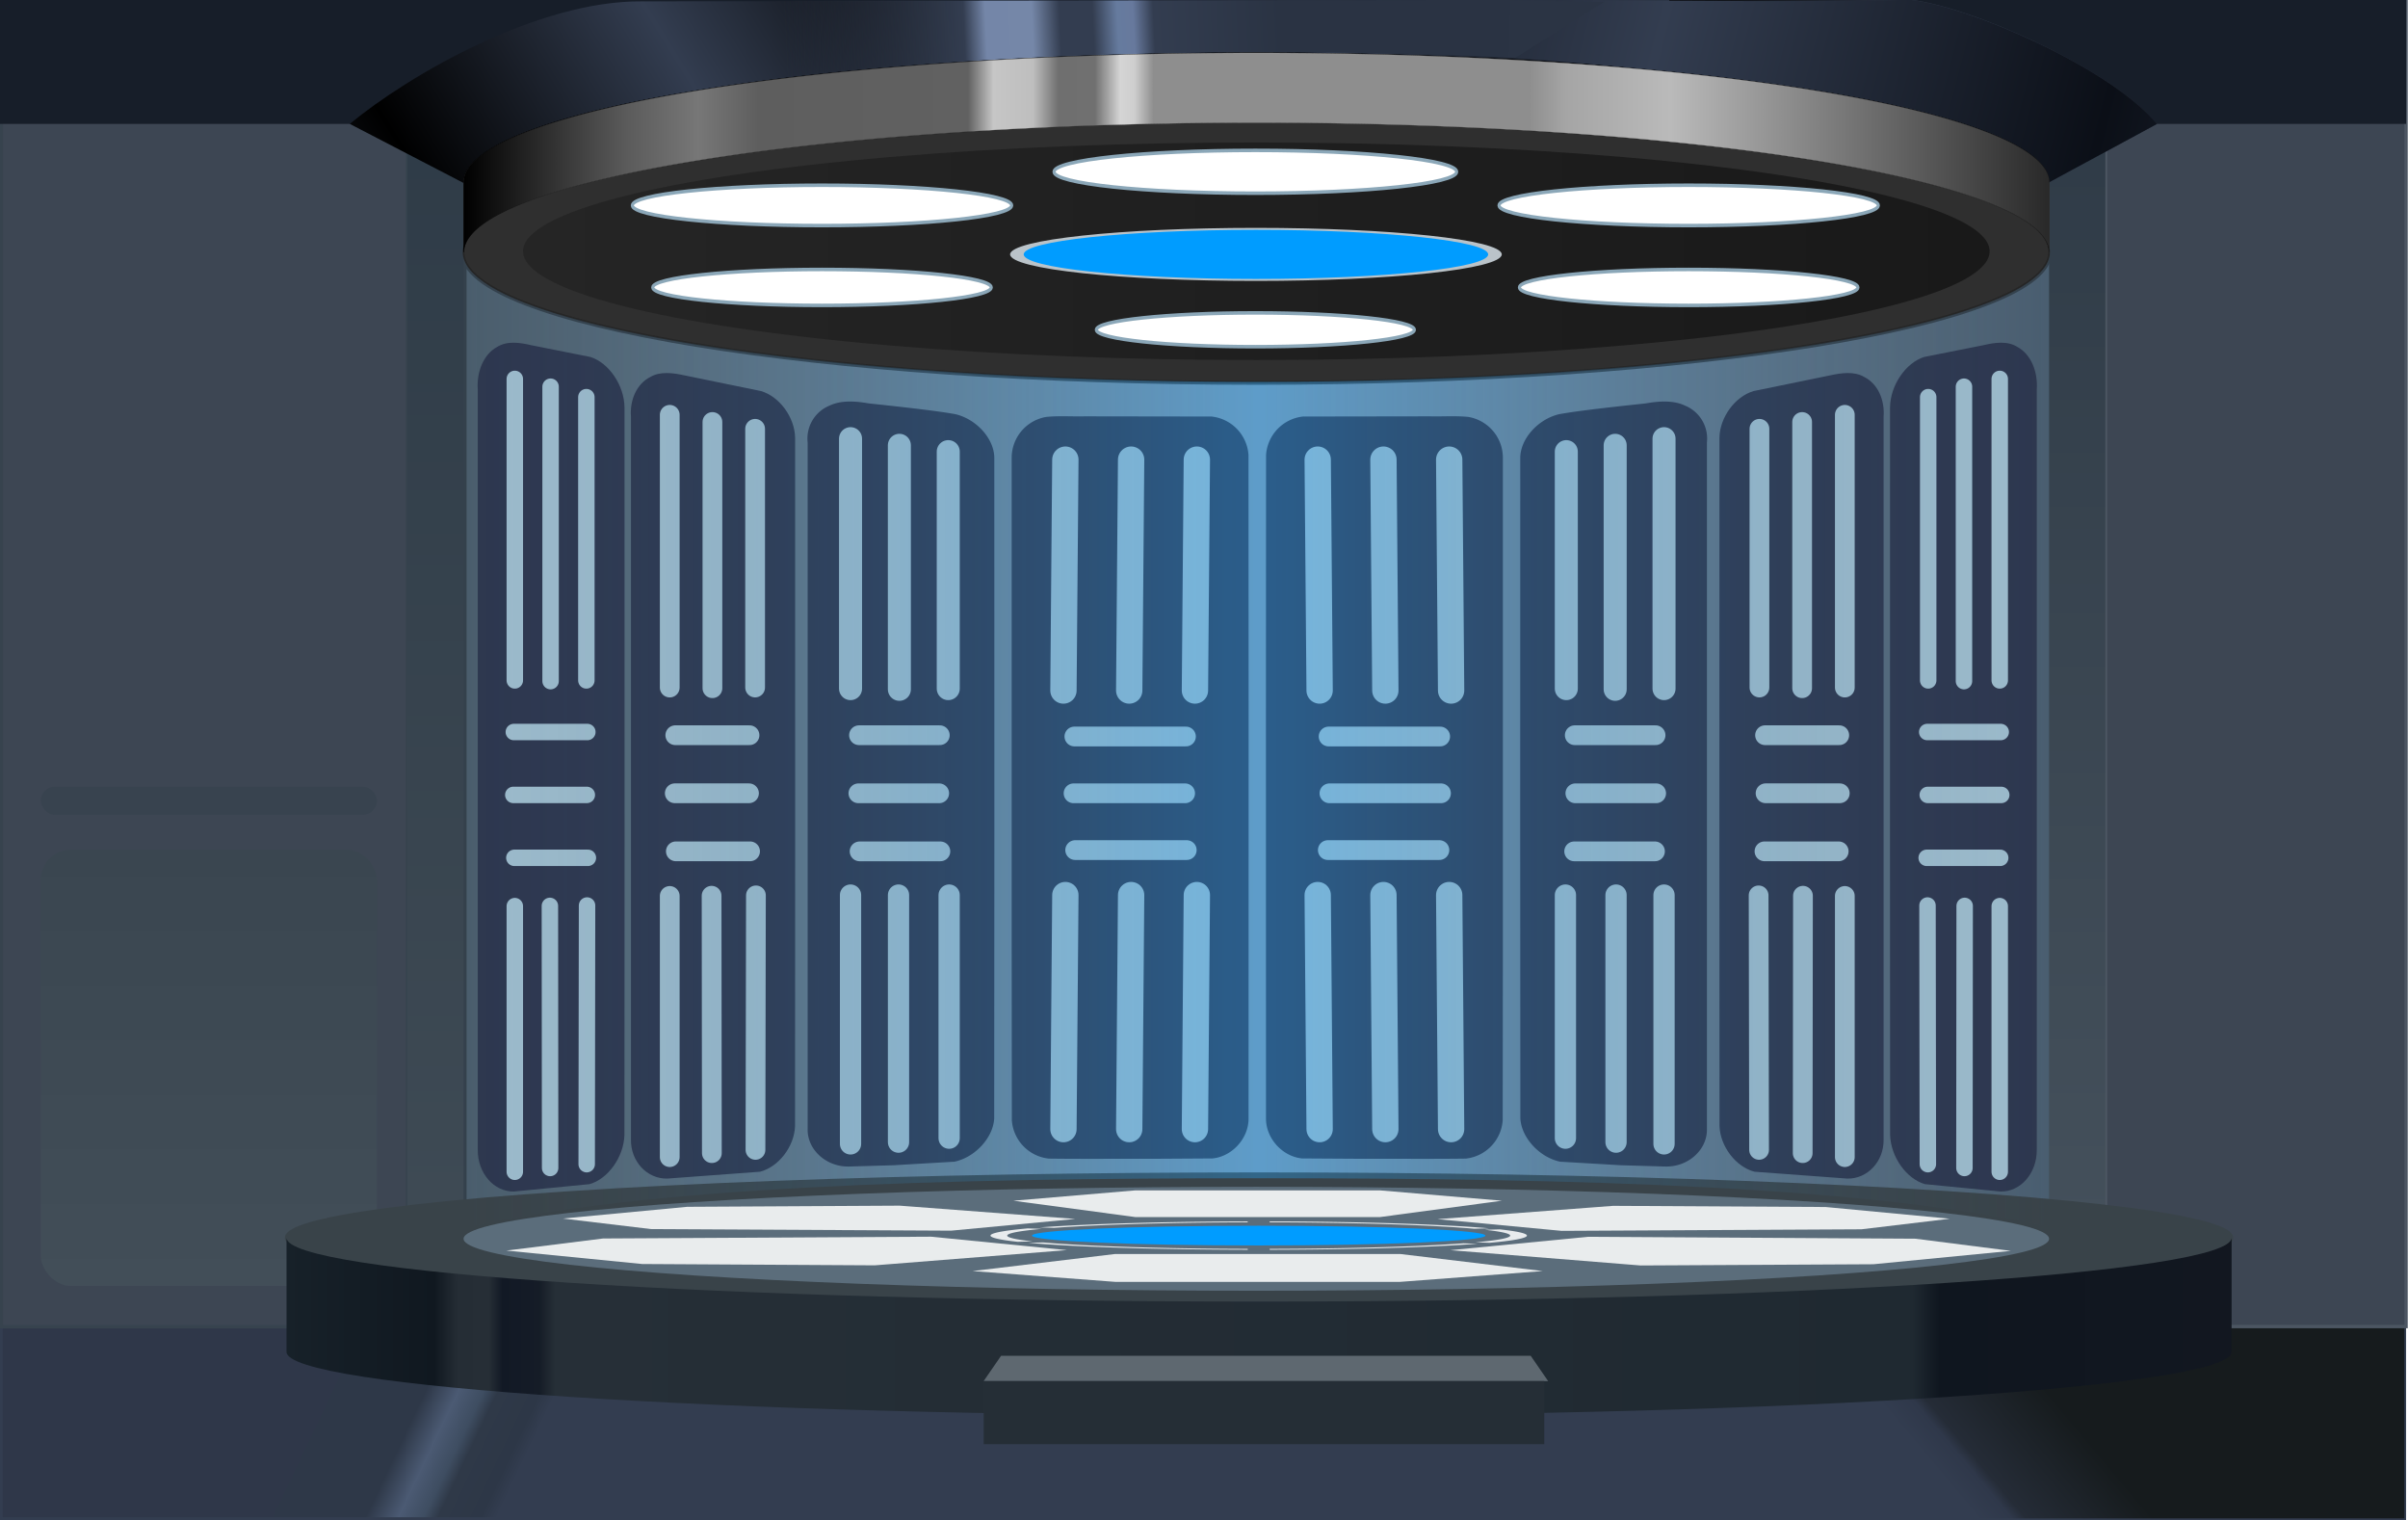 <svg xmlns="http://www.w3.org/2000/svg" xmlns:xlink="http://www.w3.org/1999/xlink" viewBox="0 0 452.572 285.751" height="1080" width="1710.508" xmlns:v="https://vecta.io/nano"><style><![CDATA[.I{stroke-linecap:round}.J{stroke-linejoin:bevel}.K{color-interpolation-filters:sRGB}.L{flood-opacity:1}.M{flood-color:#fff}.N{stroke-width:.6}.O{filter:url(#Q)}.P{stroke-width:.646}]]></style><defs><linearGradient id="A" xlink:href="#j"><stop offset="0"/><stop offset=".103" stop-color="#5b5b5b"/><stop offset=".148" stop-color="#777"/><stop offset=".186" stop-color="#5e5e5e"/><stop offset=".318" stop-color="#616161"/><stop offset=".334" stop-color="#c6c6c6"/><stop offset=".359" stop-color="#bebebe"/><stop offset=".375" stop-color="#6f6f6f"/><stop offset=".398" stop-color="#707070"/><stop offset=".414" stop-color="#d5d5d5"/><stop offset=".423" stop-color="#cecece"/><stop offset=".435" stop-color="#8e8e8e"/><stop offset=".672" stop-color="#8e8e8e"/><stop offset=".695" stop-color="#a5a5a5"/><stop offset=".761" stop-color="#bababa"/><stop offset="1" stop-color="#292929"/></linearGradient><linearGradient id="B" xlink:href="#j"><stop offset=".102" stop-color="#c9ffff"/><stop offset=".81" stop-color="#4fbeff"/><stop offset="1" stop-color="#009cff"/></linearGradient><linearGradient id="C" xlink:href="#j"><stop offset="0" stop-color="#3d4653"/><stop offset="1" stop-color="#69757e"/></linearGradient><linearGradient id="D" x1="121.537" y1="231.912" x2="169.876" y2="231.912" xlink:href="#j"><stop offset="0" stop-color="#4a5d6c"/><stop offset=".5" stop-color="#7c96ac"/><stop offset="1" stop-color="#495d6f"/></linearGradient><linearGradient id="E" x1="121.537" y1="208.799" x2="121.537" y2="247.616" xlink:href="#j"><stop offset="0" stop-color="#2d3a46"/><stop offset="1" stop-color="#3f4b55"/></linearGradient><linearGradient id="F" x1="171.42" y1="208.749" x2="171.42" y2="247.631" xlink:href="#j"><stop offset="0" stop-color="#2d3945"/><stop offset="1" stop-color="#45515c"/></linearGradient><filter id="G" x="-.128" y="-1.364" width="1.256" height="3.727" class="K"><feFlood class="L M"/><feComposite in2="SourceGraphic" operator="in"/><feGaussianBlur stdDeviation=".5"/><feOffset/><feComposite in="SourceGraphic" result="B"/><feColorMatrix values="0 0 0 -1 0 0 0 0 -1 0 0 0 0 -1 0 0 0 0 1 0"/><feGaussianBlur stdDeviation="0.05 0.05" in="B"/></filter><filter id="H" x="-.136" y="-1.448" width="1.272" height="3.896" class="K"><feFlood class="L M"/><feComposite in2="SourceGraphic" operator="in"/><feGaussianBlur stdDeviation=".5"/><feOffset/><feComposite in="SourceGraphic" result="B"/><feColorMatrix values="0 0 0 -1 0 0 0 0 -1 0 0 0 0 -1 0 0 0 0 1 0"/><feGaussianBlur stdDeviation="0.05 0.05" in="B"/></filter><filter id="I" x="-.152" y="-1.624" width="1.305" height="4.248" class="K"><feFlood class="L M"/><feComposite in2="SourceGraphic" operator="in"/><feGaussianBlur stdDeviation=".5"/><feOffset/><feComposite in="SourceGraphic" result="B"/><feColorMatrix values="0 0 0 -1 0 0 0 0 -1 0 0 0 0 -1 0 0 0 0 1 0"/><feGaussianBlur stdDeviation="0.05 0.05" in="B"/></filter><filter id="J" x="-.162" y="-1.727" width="1.324" height="4.454" class="K"><feFlood class="L M"/><feComposite in2="SourceGraphic" operator="in"/><feGaussianBlur stdDeviation=".5"/><feOffset/><feComposite in="SourceGraphic" result="B"/><feColorMatrix values="0 0 0 -1 0 0 0 0 -1 0 0 0 0 -1 0 0 0 0 1 0"/><feGaussianBlur stdDeviation="0.05 0.05" in="B"/></filter><linearGradient id="K" x1="116.159" y1="249.466" x2="175.255" y2="249.466" xlink:href="#j"><stop offset="0" stop-color="#172129"/><stop offset=".076" stop-color="#101820"/><stop offset=".088" stop-color="#252d35"/><stop offset=".104" stop-color="#262e36"/><stop offset=".111" stop-color="#121925"/><stop offset=".13" stop-color="#151c27"/><stop offset=".138" stop-color="#262f37"/><stop offset=".836" stop-color="#1f2931"/><stop offset=".85" stop-color="#0f161f"/><stop offset="1" stop-color="#121720"/></linearGradient><linearGradient xlink:href="#C" id="L" x1="1795.948" y1="8636.294" x2="1795.948" y2="10261.308"/><linearGradient xlink:href="#C" id="M" x1="1520.053" y1="8628.755" x2="1520.053" y2="10250.103"/><linearGradient id="N" x1="113.799" y1="234.569" x2="113.799" y2="247.827" xlink:href="#j"><stop offset="0" stop-color="#3a4650"/><stop offset="1" stop-color="#424e58"/></linearGradient><filter id="O" x="-.047" y="-.04" width="1.101" height="1.081" class="K"><feFlood class="L M"/><feComposite in="SourceGraphic" operator="in"/><feGaussianBlur stdDeviation=".3"/><feOffset/><feComposite in="SourceGraphic"/></filter><radialGradient xlink:href="#B" id="P" cx="1158.262" cy="3029.394" fx="1158.262" fy="3029.394" r="91.834" gradientTransform="scale(1.284,0.779)"/><filter id="Q" x="-.07" y="-.095" width="1.14" height="1.19" class="K"><feFlood class="L M"/><feComposite in="SourceGraphic" operator="in"/><feGaussianBlur stdDeviation=".3"/><feOffset/><feComposite in="SourceGraphic" result="C"/><feColorMatrix values="0 0 0 -1 0 0 0 0 -1 0 0 0 0 -1 0 0 0 0 1 0"/><feGaussianBlur stdDeviation="0.11 0.11" in="C"/></filter><radialGradient xlink:href="#B" id="R" cx="1552.814" cy="3398.431" fx="1552.814" fy="3398.431" r="124.304" gradientTransform="scale(1.14,0.877)"/><linearGradient id="S" x1="123.345" y1="216.391" x2="167.902" y2="216.391" xlink:href="#j"><stop offset="0" stop-color="#252525"/><stop offset="1" stop-color="#191919"/></linearGradient><linearGradient xlink:href="#A" id="T" x1="5977.57" y1="1504.337" x2="8298.631" y2="1504.337"/><linearGradient id="U" x1="119.03" y1="248.35" x2="129.362" y2="254.939" gradientTransform="matrix(0.746,0,0,1,27.225,0.002)" xlink:href="#j"><stop offset="0" stop-color="#2f3749"/><stop offset=".519" stop-color="#2e3848"/><stop offset=".611" stop-color="#4b5a73"/><stop offset=".683" stop-color="#3e4d61"/><stop offset=".723" stop-color="#2f3948"/><stop offset=".842" stop-color="#2d3747"/><stop offset=".887" stop-color="#333d50"/></linearGradient><linearGradient id="V" gradientTransform="matrix(0.255,0,0,1.003,-207.97,-0.762)" x1="158.521" y1="254.921" x2="156.739" y2="249.04" xlink:href="#j"><stop offset="0" stop-color="#333d50"/><stop offset=".198" stop-color="#2f384a"/><stop offset=".276" stop-color="#252c37"/><stop offset="1" stop-color="#161b1d"/></linearGradient><linearGradient id="W" x1="119.676" y1="213.275" x2="126.951" y2="208.799" spreadMethod="reflect" xlink:href="#j"><stop offset="0"/><stop offset="1" stop-color="#333d50"/></linearGradient><linearGradient id="X" x1="126.578" y1="210.356" x2="152.2" y2="209.118" spreadMethod="pad" xlink:href="#j"><stop offset=".184" stop-color="#333d50" stop-opacity="0"/><stop offset=".397" stop-color="#333d50"/><stop offset=".423" stop-color="#7486a8"/><stop offset=".478" stop-color="#7587a8"/><stop offset=".511" stop-color="#333d50"/><stop offset=".55" stop-color="#333d50"/><stop offset=".579" stop-color="#667b9e"/><stop offset=".598" stop-color="#67799d"/><stop offset=".622" stop-color="#333d50"/><stop offset=".773" stop-color="#2a3343"/></linearGradient><linearGradient id="Y" x1="171.426" y1="212.151" x2="158.17" y2="208.752" spreadMethod="reflect" xlink:href="#j"><stop offset="0" stop-color="#0b0f17"/><stop offset="1" stop-color="#333d50"/></linearGradient><linearGradient id="Z" x1="151.786" y1="209.583" x2="154.844" y2="209.663" xlink:href="#j"><stop offset="0" stop-color="#2a3343"/><stop offset="1" stop-color="#2b3444"/></linearGradient><linearGradient id="a" x1="121.537" y1="231.912" x2="169.876" y2="231.912" xlink:href="#j"><stop offset="0" stop-color="#4a5d6c" stop-opacity="0"/><stop offset=".5" stop-color="#25a8ff" stop-opacity=".347"/><stop offset="1" stop-color="#495d6f" stop-opacity="0"/></linearGradient><linearGradient xlink:href="#A" id="b" x1="5977.329" y1="1504.319" x2="8298.871" y2="1504.319"/><path id="c" d="M121.538 216.415v29.659c5.529-1.285 14.546-1.521 24.169-1.521s18.637.235 24.17 1.518v-29.656h-.166c0 2.177-10.784 3.942-24.086 3.942s-24.086-1.765-24.086-3.942z"/><path id="d" d="M24.008 201.131c.568-.158 1.044-.826 1.066-1.493l.004-9.003-.002-13.104c-.007-.666-.472-1.355-1.039-1.533l-1.787-.355c-.356-.084-.742-.141-1.048.053-.409.224-.623.75-.584 1.3v4.171 18.912c-.01.709.485 1.287 1.102 1.274l2.288-.223z"/><path id="e" d="M29.191 200.753c.568-.147 1.044-.767 1.066-1.386l.004-8.888-.002-12.022c-.007-.618-.472-1.258-1.039-1.423l-2.316-.475c-.356-.078-.742-.131-1.048.049-.409.208-.623.696-.584 1.207v21.962c-.01.658.485 1.195 1.102 1.183l2.817-.208z"/><path id="f" d="M35.096 200.448c.646-.136 1.187-.747 1.212-1.321l.005-8.796-.002-11.275c-.008-.573-.537-1.166-1.181-1.319-.665-.12-1.926-.251-2.634-.328-.405-.072-.844-.099-1.192.068a1.08 1.08 0 0 0-.664 1.119v20.866c-.011.61.552 1.143 1.253 1.132l1.353-.039 1.85-.108z"/><path id="g" d="M42.913 177.808a1.26 1.26 0 0 1 1.121 1.167l.004 7.916-.002 12.262c-.008.596-.501 1.134-1.093 1.195l-1.803.011c-1.058-.004-2.116.008-3.174-.006a1.26 1.26 0 0 1-1.122-1.167l-.005-5.188v-14.942a1.26 1.26 0 0 1 1.05-1.236c.389-.039.783-.008 1.173-.018z"/><path id="h" d="M42.407 186.132l.058-7.014"/><path id="i" d="M42.407 199.457l.058-7.11"/><linearGradient id="j" gradientUnits="userSpaceOnUse"/><linearGradient xlink:href="#l" id="k" x1="87.167" y1="28.693" x2="385.154" y2="28.693"/><linearGradient id="l" gradientUnits="userSpaceOnUse"><stop offset="0"/><stop offset=".103" stop-color="#5b5b5b"/><stop offset=".148" stop-color="#777"/><stop offset=".186" stop-color="#5e5e5e"/><stop offset=".318" stop-color="#616161"/><stop offset=".334" stop-color="#c6c6c6"/><stop offset=".359" stop-color="#bebebe"/><stop offset=".375" stop-color="#6f6f6f"/><stop offset=".398" stop-color="#707070"/><stop offset=".414" stop-color="#d5d5d5"/><stop offset=".423" stop-color="#cecece"/><stop offset=".435" stop-color="#8e8e8e"/><stop offset=".672" stop-color="#8e8e8e"/><stop offset=".695" stop-color="#a5a5a5"/><stop offset=".761" stop-color="#bababa"/><stop offset="1" stop-color="#292929"/></linearGradient><linearGradient xlink:href="#l" id="m" x1="87.136" y1="28.677" x2="385.185" y2="28.677"/></defs><g transform="matrix(6.186 0 0 6.186 -664.71 -1291.374)"><use xlink:href="#c" fill="url(#D)" stroke="#34414c" stroke-width=".182"/><g transform="matrix(-1 0 0 1 189.954 43.604)"><g fill="#2d374f"><use xlink:href="#d"/><use xlink:href="#e"/><use xlink:href="#f"/><use xlink:href="#g"/></g><g filter="url(#O)" fill="#9cbbcc" stroke="#9cbbcc" class="I J"><g stroke-width=".7"><path d="M31.943 186.074v-7.593"/><path d="M33.427 186.095v-7.412"/><path d="M34.912 186.074v-7.199"/></g><g class="P"><path d="M34.939 192.347v7.385"/><path d="M33.401 192.347v7.506"/><path d="M31.943 192.347v7.559"/></g><g stroke-width=".8"><use xlink:href="#h"/><use xlink:href="#h" x="-1.997"/><use xlink:href="#h" x="-3.995"/><use xlink:href="#i"/><use xlink:href="#i" x="-1.997"/><use xlink:href="#i" x="-3.995"/></g><g class="N"><path d="M42.158 190.98h-3.39"/><path d="M42.109 189.255h-3.39"/><path d="M42.134 187.529h-3.39"/><path d="M34.673 191.019h-2.455"/><path d="M34.637 189.255h-2.455"/><path d="M34.655 187.49H32.2"/></g><g transform="matrix(-1 0 0 1 127.294 -1.891)" class="N"><path d="M100.844 187.933v-8.286"/><path d="M99.547 187.953v-8.088"/><path d="M98.25 187.932v-7.86"/><path d="M98.225 194.247l.014 7.732"/><path d="M99.572 194.258l-.008 7.82"/><path d="M100.844 194.264v7.935"/><path d="M98.403 192.909h2.255"/><path d="M98.436 191.145h2.255"/><path d="M98.42 189.381h2.255"/></g><g stroke-width=".5"><path d="M21.743 185.825v-9.16"/><path d="M22.83 185.847v-8.945"/><path d="M23.917 185.825v-8.606"/><path d="M23.938 192.664l-.011 7.858"/><path d="M22.809 192.676l.007 7.962"/><path d="M21.743 192.682v8.071"/><path d="M23.963 191.215h-2.234"/><path d="M23.931 189.304h-2.234"/><path d="M23.947 187.393h-2.234"/></g></g></g><g transform="translate(101.352 43.604)"><g fill="#2d374f"><use xlink:href="#d"/><use xlink:href="#e"/><use xlink:href="#f"/><use xlink:href="#g"/></g><g filter="url(#O)" fill="#9cbbcc" stroke="#9cbbcc" class="I J"><g stroke-width=".7"><path d="M31.943 186.074v-7.593"/><path d="M33.427 186.095v-7.412"/><path d="M34.912 186.074v-7.199"/></g><g class="P"><path d="M34.939 192.347v7.385"/><path d="M33.401 192.347v7.506"/><path d="M31.943 192.347v7.559"/></g><g stroke-width=".8"><use xlink:href="#h"/><use xlink:href="#h" x="-1.997"/><use xlink:href="#h" x="-3.995"/><use xlink:href="#i"/><use xlink:href="#i" x="-1.997"/><use xlink:href="#i" x="-3.995"/></g><g class="N"><path d="M42.158 190.98h-3.39"/><path d="M42.109 189.255h-3.39"/><path d="M42.134 187.529h-3.39"/><path d="M34.673 191.019h-2.455"/><path d="M34.637 189.255h-2.455"/><path d="M34.655 187.49H32.2"/></g><g transform="matrix(-1 0 0 1 127.294 -1.891)" class="N"><path d="M100.844 187.933v-8.286"/><path d="M99.547 187.953v-8.088"/><path d="M98.25 187.932v-7.86"/><path d="M98.225 194.247l.014 7.732"/><path d="M99.572 194.258l-.008 7.82"/><path d="M100.844 194.264v7.935"/><path d="M98.403 192.909h2.255"/><path d="M98.436 191.145h2.255"/><path d="M98.42 189.381h2.255"/></g><g stroke-width=".5"><path d="M21.743 185.825v-9.16"/><path d="M22.83 185.847v-8.945"/><path d="M23.917 185.825v-8.606"/><path d="M23.938 192.664l-.011 7.858"/><path d="M22.809 192.676l.007 7.962"/><path d="M21.743 192.682v8.071"/><path d="M23.963 191.215h-2.234"/><path d="M23.931 189.304h-2.234"/><path d="M23.947 187.393h-2.234"/></g></g></g><g stroke="#333d50"><path fill="url(#U)" stroke-width=".086" d="M107.493 249.065h54.431v5.831h-54.431z"/><path transform="scale(-1 1)" fill="url(#V)" stroke-width=".051" d="M-180.531 249.065h18.607v5.848h-18.607z"/></g><path fill="url(#M)" stroke="#37434e" stroke-width=".1" d="M107.499 208.849h12.328v40.216h-12.328z"/><path d="M119.827 208.799v37.724a29.548 6.039 0 0 1 1.71-.561v-37.163z" fill="url(#E)"/><path fill="url(#L)" stroke="#4c5662" stroke-width=".101" d="M171.426 208.799h9.13v40.261h-9.13z"/><path d="M169.71 208.749v37.173a29.548 6.049 0 0 1 1.71.547v-37.721z" fill="url(#F)"/><path fill="#171e29" d="M107.449 208.749h73.107v3.773h-73.107z"/><path d="M165.504 208.749l-38.553.05c-3.168-.026-7.087 2.25-8.87 3.723l3.456 1.794c0-2.177 10.784-3.96 24.086-3.96s24.086 1.773 24.086 3.95l3.277-1.784c-1.383-1.67-5.617-3.554-7.483-3.773z" fill="url(#W)"/><path d="M158.17 208.749l-27.844.036v2.588c4.281-.639 9.974-1.028 16.225-1.028 4.214 0 8.174.178 11.619.489z" fill="url(#X)"/><ellipse cx="145.624" cy="216.415" rx="24.086" ry="3.942" fill="#2f2f2f" stroke="#252525" stroke-width=".05"/><path d="M165.504 208.752c-2.925.067-6.977.029-10.761 0l-2.544 1.705c8.71.433 17.51 2.222 17.51 3.842l3.277-1.775c-1.383-1.669-5.617-3.552-7.483-3.771z" fill="url(#Y)"/><path d="M153.006 208.765l-2.44 1.636 2.929.111 2.697-1.697z" fill="url(#Z)"/><ellipse cx="145.624" cy="216.391" rx="22.279" ry="3.305" fill="url(#S)"/><g transform="matrix(1.151 0 0 1.304 53.883 -9.59)" fill="#fff" stroke="#8ba7b8" stroke-width=".082"><ellipse cx="79.68" cy="171.447" rx="5.315" ry=".499" filter="url(#G)"/><ellipse cx="68.241" cy="172.23" rx="5.007" ry=".47" filter="url(#H)"/><ellipse cx="91.118" cy="172.23" rx="5.007" ry=".47" filter="url(#H)"/><ellipse cx="68.241" cy="174.141" rx="4.468" ry=".419" filter="url(#I)"/><ellipse cx="91.118" cy="174.141" rx="4.468" ry=".419" filter="url(#I)"/><ellipse cx="79.68" cy="175.128" rx="4.198" ry=".394" filter="url(#J)"/></g><path d="m 145.624,210.356 a 24.086,3.942 0 0 0 -24.086,3.942 v 2.117 a 24.086,3.942 0 0 1 24.086,-3.942 24.086,3.942 0 0 1 24.086,3.942 v -2.117 a 24.086,3.942 0 0 0 -24.086,-3.942 z" fill="url(#T)" stroke="url(#b)" stroke-width=".01"/><rect width="10.213" height="13.258" x="108.693" y="234.569" ry=".917" fill="url(#N)"/><rect width="10.213" height=".852" x="108.693" y="232.658" ry=".426" fill="#38434f"/><ellipse cx="145.707" cy="246.363" rx="29.548" ry="1.937" fill="#394349" stroke="#394349" stroke-width=".1"/><ellipse cx="145.624" cy="246.393" rx="24.086" ry="1.579" fill="#5b6d7b"/><path d="M116.159 246.363v3.409.057c-.001 1.07 13.228 1.937 29.548 1.937s29.549-.867 29.548-1.937v-.057-3.409c-.003 1.07-13.231 1.937-29.548 1.937s-29.544-.867-29.548-1.937z" fill="url(#K)"/><g transform="matrix(.822 0 0 .059 76.478 233.843)" class="O"><g fill="#e9eced"><g transform="matrix(1.202 0 0 1.016 -17.048 -4.079)"><path d="M88.589 235.208h-8.765l-4.383-5.474 4.383-8.649h8.765l4.383 8.649z"/><path d="M87.963 188.831H80.45l-3.756 5.254 3.756 8.301h7.513l3.756-8.301z"/></g><path d="M61.42 225.702l-5.022-6.914 3.574-6.23 12.124-.925 5.022 6.914-7.102 7.838z"/><path d="M109.751 202.388l-4.59-6.037-7.856-.597-6.491 6.845 4.59 6.037 11.081-.807z"/><path d="M92.68 220.633l-3.655-6.352-6.255-.628-5.169 7.201 3.655 6.352 8.824-.849z" transform="matrix(-1.256 0 0 .95 174.894 -7.314)" class="O"/><path d="M112.008 218.938l-5.083 6.886-8.601.636-7.033-7.878 5.083-6.886 12.116.992z"/></g><path d="M84.613 203.765v.461a9.296 6.855 0 0 1 7.562 3.32l.548-.219a9.914 7.311 0 0 0-8.11-3.563zm-.813.005a9.914 7.311 0 0 0-7.68 3.078l.523.249a9.296 6.855 0 0 1 7.156-2.87zm-8.127 3.591a9.914 7.311 0 0 0-1.38 3.708 9.914 7.311 0 0 0 1.007 3.202l.545-.218a9.296 6.855 0 0 1-.933-2.985 9.296 6.855 0 0 1 1.282-3.461zm17.443.505l-.547.218a9.296 6.855 0 0 1 .934 2.985 9.296 6.855 0 0 1-1.282 3.461l.522.249a9.914 7.311 0 0 0 1.378-3.71 9.914 7.311 0 0 0-1.005-3.203zm-16.877 6.725l-.546.218a9.914 7.311 0 0 0 8.108 3.559v-.457a9.296 6.855 0 0 1-7.561-3.32zm15.531.45a9.296 6.855 0 0 1-7.157 2.87v.461a9.914 7.311 0 0 0 7.682-3.081z" fill="#e8ebed"/><ellipse cx="84.207" cy="211.07" rx="8.381" ry="5.083" fill="url(#P)"/><ellipse cx="84.105" cy="-294.087" rx="8.835" ry="6.515" transform="matrix(1 0 0 2.018 0 299.287)" fill="url(#R)" stroke="#bac3c9" stroke-width=".503" class="O"/></g><path d="M137.869 249.948h16.092 0l.529.769h0-17.151 0z" fill="#5e6870"/><path fill="#252e36" d="M137.34 250.717h17.033v1.915H137.34z"/><use xlink:href="#c" fill="url(#a)"/></g><path d="M 236.16,9.953 A 148.993,24.387 0 0 0 87.167,34.339 V 47.433 A 148.993,24.387 0 0 1 236.16,23.046 148.993,24.387 0 0 1 385.154,47.433 V 34.339 A 148.993,24.387 0 0 0 236.16,9.953 Z" fill="url(#k)" stroke="url(#m)" stroke-width=".062"/></svg>
